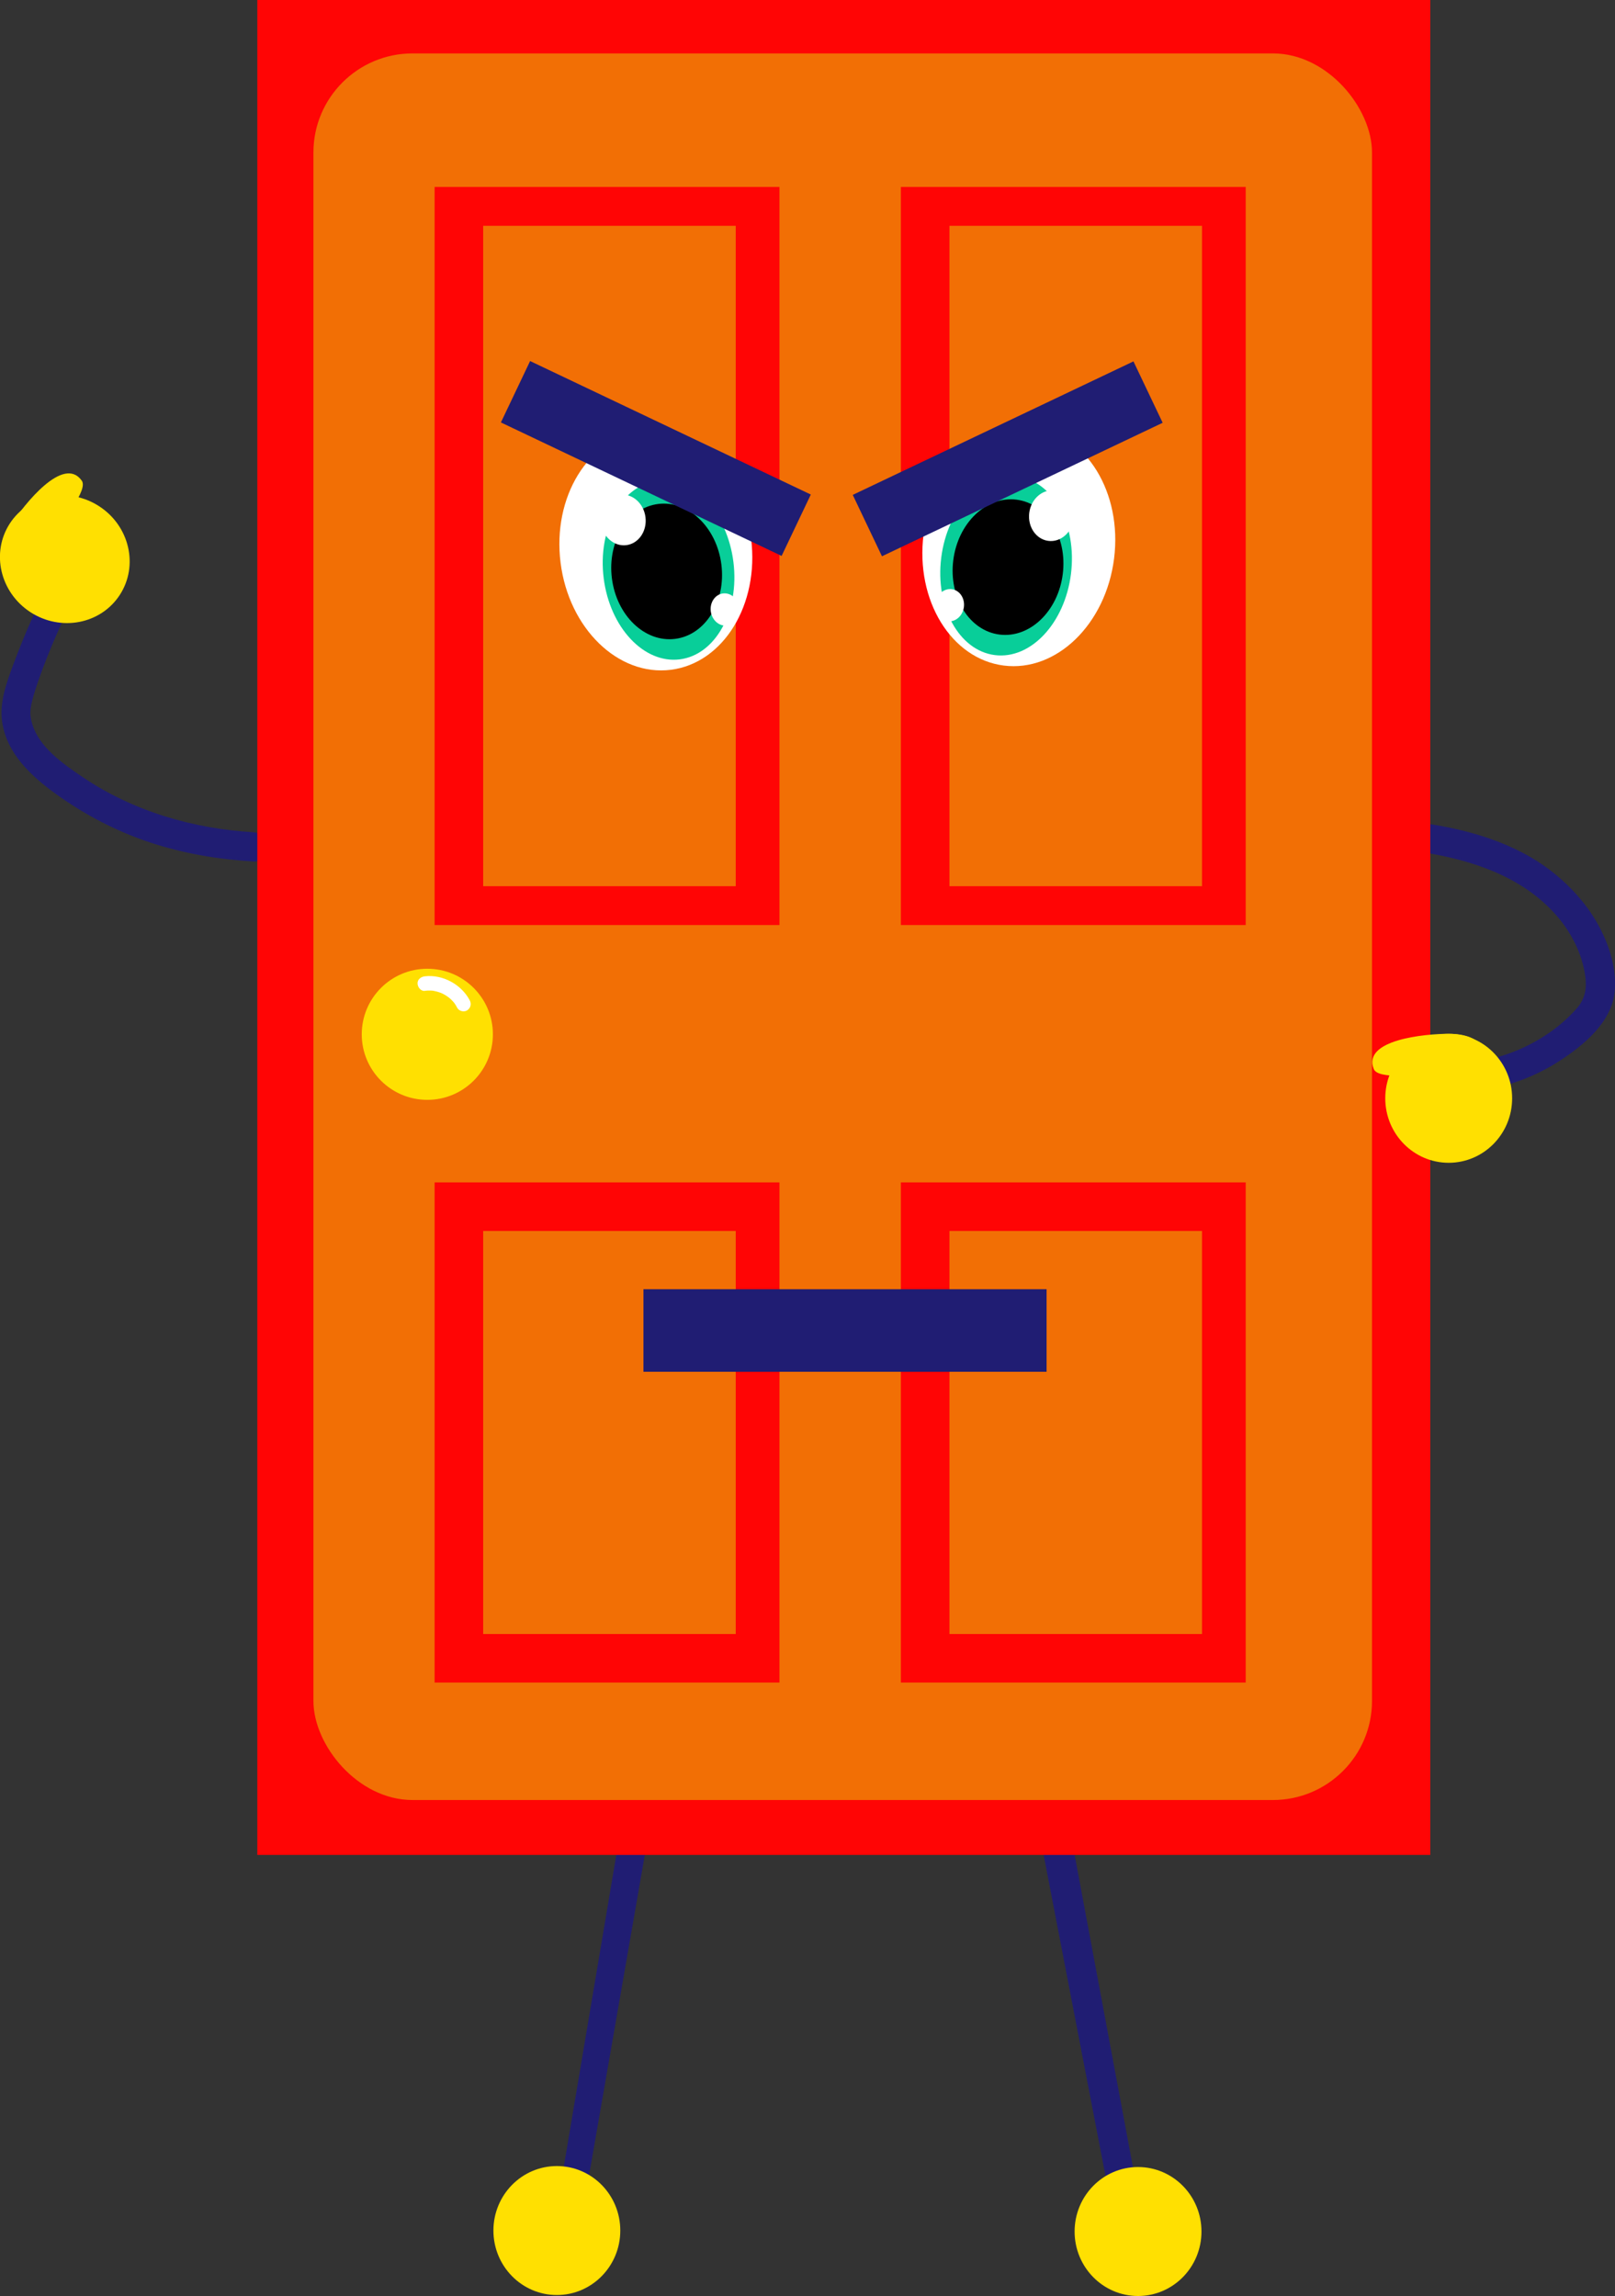 <?xml version="1.0" encoding="UTF-8"?>
<svg id="Lag_1" data-name="Lag 1" xmlns="http://www.w3.org/2000/svg" viewBox="0 0 332.51 472.84">
  <rect x="0" y="0" width="332.51" height="472.84" fill="#333333" stroke="none"/>
  <defs>
    <style>
      .cls-1 {
        fill: #f26f05;
      }

      .cls-2 {
        fill: #ffe001;
      }

      .cls-3 {
        fill: #fff;
      }

      .cls-4 {
        fill: #ff0505;
      }

      .cls-5 {
        fill: #201d73;
      }

      .cls-6 {
        fill: #08ce99;
      }
    </style>
  </defs>
  <polygon class="cls-5" points="134.88 369.8 128.96 369.72 114.12 457.81 119.44 458.55 134.88 369.8"/>
  <polygon class="cls-5" points="212.95 372.01 219.39 372.01 235.5 458.3 229.7 458.95 212.95 372.01"/>
  <path class="cls-5" d="M52.2,171.39c-12.35-.72-24.74-4.28-35.25-11.4-4.09-2.77-8.87-6.12-10.3-10.86-.1-.34-.19-.68-.26-1.03-.03-.12-.17-1.28-.08-.37-.02-.21-.04-.42-.05-.63-.02-.53,.03-1.06,.08-1.59-.1,1.09,.05-.17,.11-.44,.08-.36,.16-.72,.26-1.08,.33-1.27,.74-2.52,1.17-3.76,2.3-6.62,5.2-13.05,8.43-19.26,.75-1.44,.37-3.26-1.08-4.1-1.35-.79-3.35-.37-4.1,1.08-3.17,6.09-5.97,12.38-8.36,18.81-1.4,3.78-2.91,7.8-2.33,11.89,.93,6.53,6.01,11.21,11.09,14.87,5.95,4.29,12.43,7.67,19.39,9.98,6.87,2.28,14.08,3.49,21.3,3.91,1.62,.09,3-1.45,3-3,0-1.7-1.38-2.91-3-3h0Z"/>
  <path class="cls-5" d="M292.98,175.52c10.33,1.64,20.78,5.12,27.75,13.33,2.9,3.41,5.02,7.67,5.65,12.13,.36,2.55-.02,4.72-1.74,6.68-1.63,1.85-3.51,3.51-5.53,4.93-4.73,3.31-10.1,5.38-15.82,6.16-1.61,.22-2.48,2.28-2.1,3.69,.48,1.73,2.08,2.32,3.69,2.1,5.76-.79,11.37-2.91,16.24-6.08s10.74-7.92,11.33-14.3c.53-5.7-1.92-11.87-5.12-16.48s-7.78-8.73-12.9-11.56c-6.13-3.39-12.96-5.29-19.85-6.38-1.6-.25-3.23,.41-3.69,2.1-.39,1.43,.49,3.43,2.1,3.69h0Z"/>
  <rect class="cls-4" x="52.98" width="241.5" height="382"/>
  <rect class="cls-1" x="64.53" y="11" width="217.95" height="359.69" rx="20.41" ry="20.41"/>
  <rect class="cls-4" x="89.48" y="38.5" width="71" height="152"/>
  <rect class="cls-4" x="89.48" y="243.5" width="71" height="103"/>
  <rect class="cls-4" x="185.48" y="38.5" width="71" height="152"/>
  <rect class="cls-4" x="185.48" y="243.5" width="71" height="103"/>
  <rect class="cls-1" x="99.48" y="46.5" width="52" height="136"/>
  <rect class="cls-1" x="195.48" y="46.5" width="52" height="136"/>
  <rect class="cls-1" x="99.48" y="253.5" width="52" height="83"/>
  <rect class="cls-1" x="195.48" y="253.5" width="52" height="83"/>
  <circle class="cls-2" cx="87.98" cy="213" r="13.5"/>
  <path class="cls-3" d="M87.46,204.04c.38-.04,.77-.06,1.15-.05,.19,0,.38,.02,.57,.04,.26,.03-.06,0-.06,0,0,0,.33,.06,.34,.06,.36,.07,.71,.17,1.06,.29,.09,.03,.18,.07,.27,.1,.27,.1-.15-.08,.01,0s.35,.16,.52,.25c.32,.17,.64,.36,.93,.58,0,0,.29,.23,.13,.09s.08,.07,.12,.1c.15,.12,.29,.25,.43,.39s.27,.27,.4,.42c.05,.06,.1,.12,.15,.18,.25,.29-.17-.25,.05,.06s.43,.64,.6,.98c.36,.7,1.39,.96,2.05,.54,.71-.46,.93-1.31,.54-2.05-1.71-3.28-5.57-5.39-9.25-4.96-.78,.09-1.54,.62-1.5,1.5,.03,.73,.67,1.6,1.5,1.5h0Z"/>
  <g>
    <ellipse class="cls-3" cx="209.77" cy="112.54" rx="24.71" ry="19.77" transform="translate(71.92 306.63) rotate(-82.83)"/>
    <ellipse class="cls-6" cx="207.15" cy="116.52" rx="18.53" ry="13.46" transform="translate(65.68 307.51) rotate(-82.83)"/>
    <ellipse cx="207.54" cy="116.79" rx="14" ry="11.36" transform="translate(65.76 308.13) rotate(-82.83)"/>
    <ellipse class="cls-3" cx="216.51" cy="106.21" rx="5.23" ry="4.63" transform="translate(84.1 307.76) rotate(-82.83)"/>
    <ellipse class="cls-3" cx="195.53" cy="124.64" rx="3.33" ry="2.95" transform="translate(47.46 303.08) rotate(-82.83)"/>
  </g>
  <g>
    <ellipse class="cls-3" cx="135.03" cy="113.42" rx="19.77" ry="24.71" transform="translate(-13.1 17.74) rotate(-7.17)"/>
    <ellipse class="cls-6" cx="137.65" cy="117.4" rx="13.46" ry="18.53" transform="translate(-13.58 18.1) rotate(-7.17)"/>
    <ellipse cx="137.26" cy="117.67" rx="11.36" ry="14" transform="translate(-13.62 18.06) rotate(-7.17)"/>
    <ellipse class="cls-3" cx="128.3" cy="107.08" rx="4.63" ry="5.23" transform="translate(-12.36 16.85) rotate(-7.17)"/>
    <ellipse class="cls-3" cx="149.27" cy="125.51" rx="2.95" ry="3.33" transform="translate(-14.5 19.62) rotate(-7.17)"/>
  </g>
  <rect class="cls-5" x="175.48" y="87.5" width="64" height="14" transform="translate(-20.48 98.28) rotate(-25.44)"/>
  <rect class="cls-5" x="103.03" y="87.42" width="64" height="14" transform="translate(216.41 237.69) rotate(-154.56)"/>
  <rect class="cls-5" x="132.48" y="265.5" width="83" height="17"/>
  <g>
    <ellipse class="cls-2" cx="298.27" cy="226.18" rx="13.06" ry="13.28"/>
    <path class="cls-2" d="M298.27,212.9c-4.92,0-17.81,1.21-15.43,7.25,.85,2.17,8.73,1.21,13.65,1.21s8.9-1.89,8.9-4.23-2.21-4.23-7.12-4.23Z"/>
  </g>
  <g>
    <ellipse class="cls-2" cx="13.35" cy="115.15" rx="13" ry="13.5" transform="translate(-90.42 63.48) rotate(-56.91)"/>
    <path class="cls-2" d="M2.34,107.95c2.68-4.12,10.73-14.26,14.49-8.97,1.35,1.9-3.76,7.98-6.44,12.1s-6.45,6.43-8.4,5.15c-1.96-1.27-2.34-4.15,.35-8.27Z"/>
  </g>
  <ellipse class="cls-2" cx="234.31" cy="459.55" rx="13.06" ry="13.28"/>
  <ellipse class="cls-2" cx="114.65" cy="459.35" rx="13.06" ry="13.28"/>
</svg>